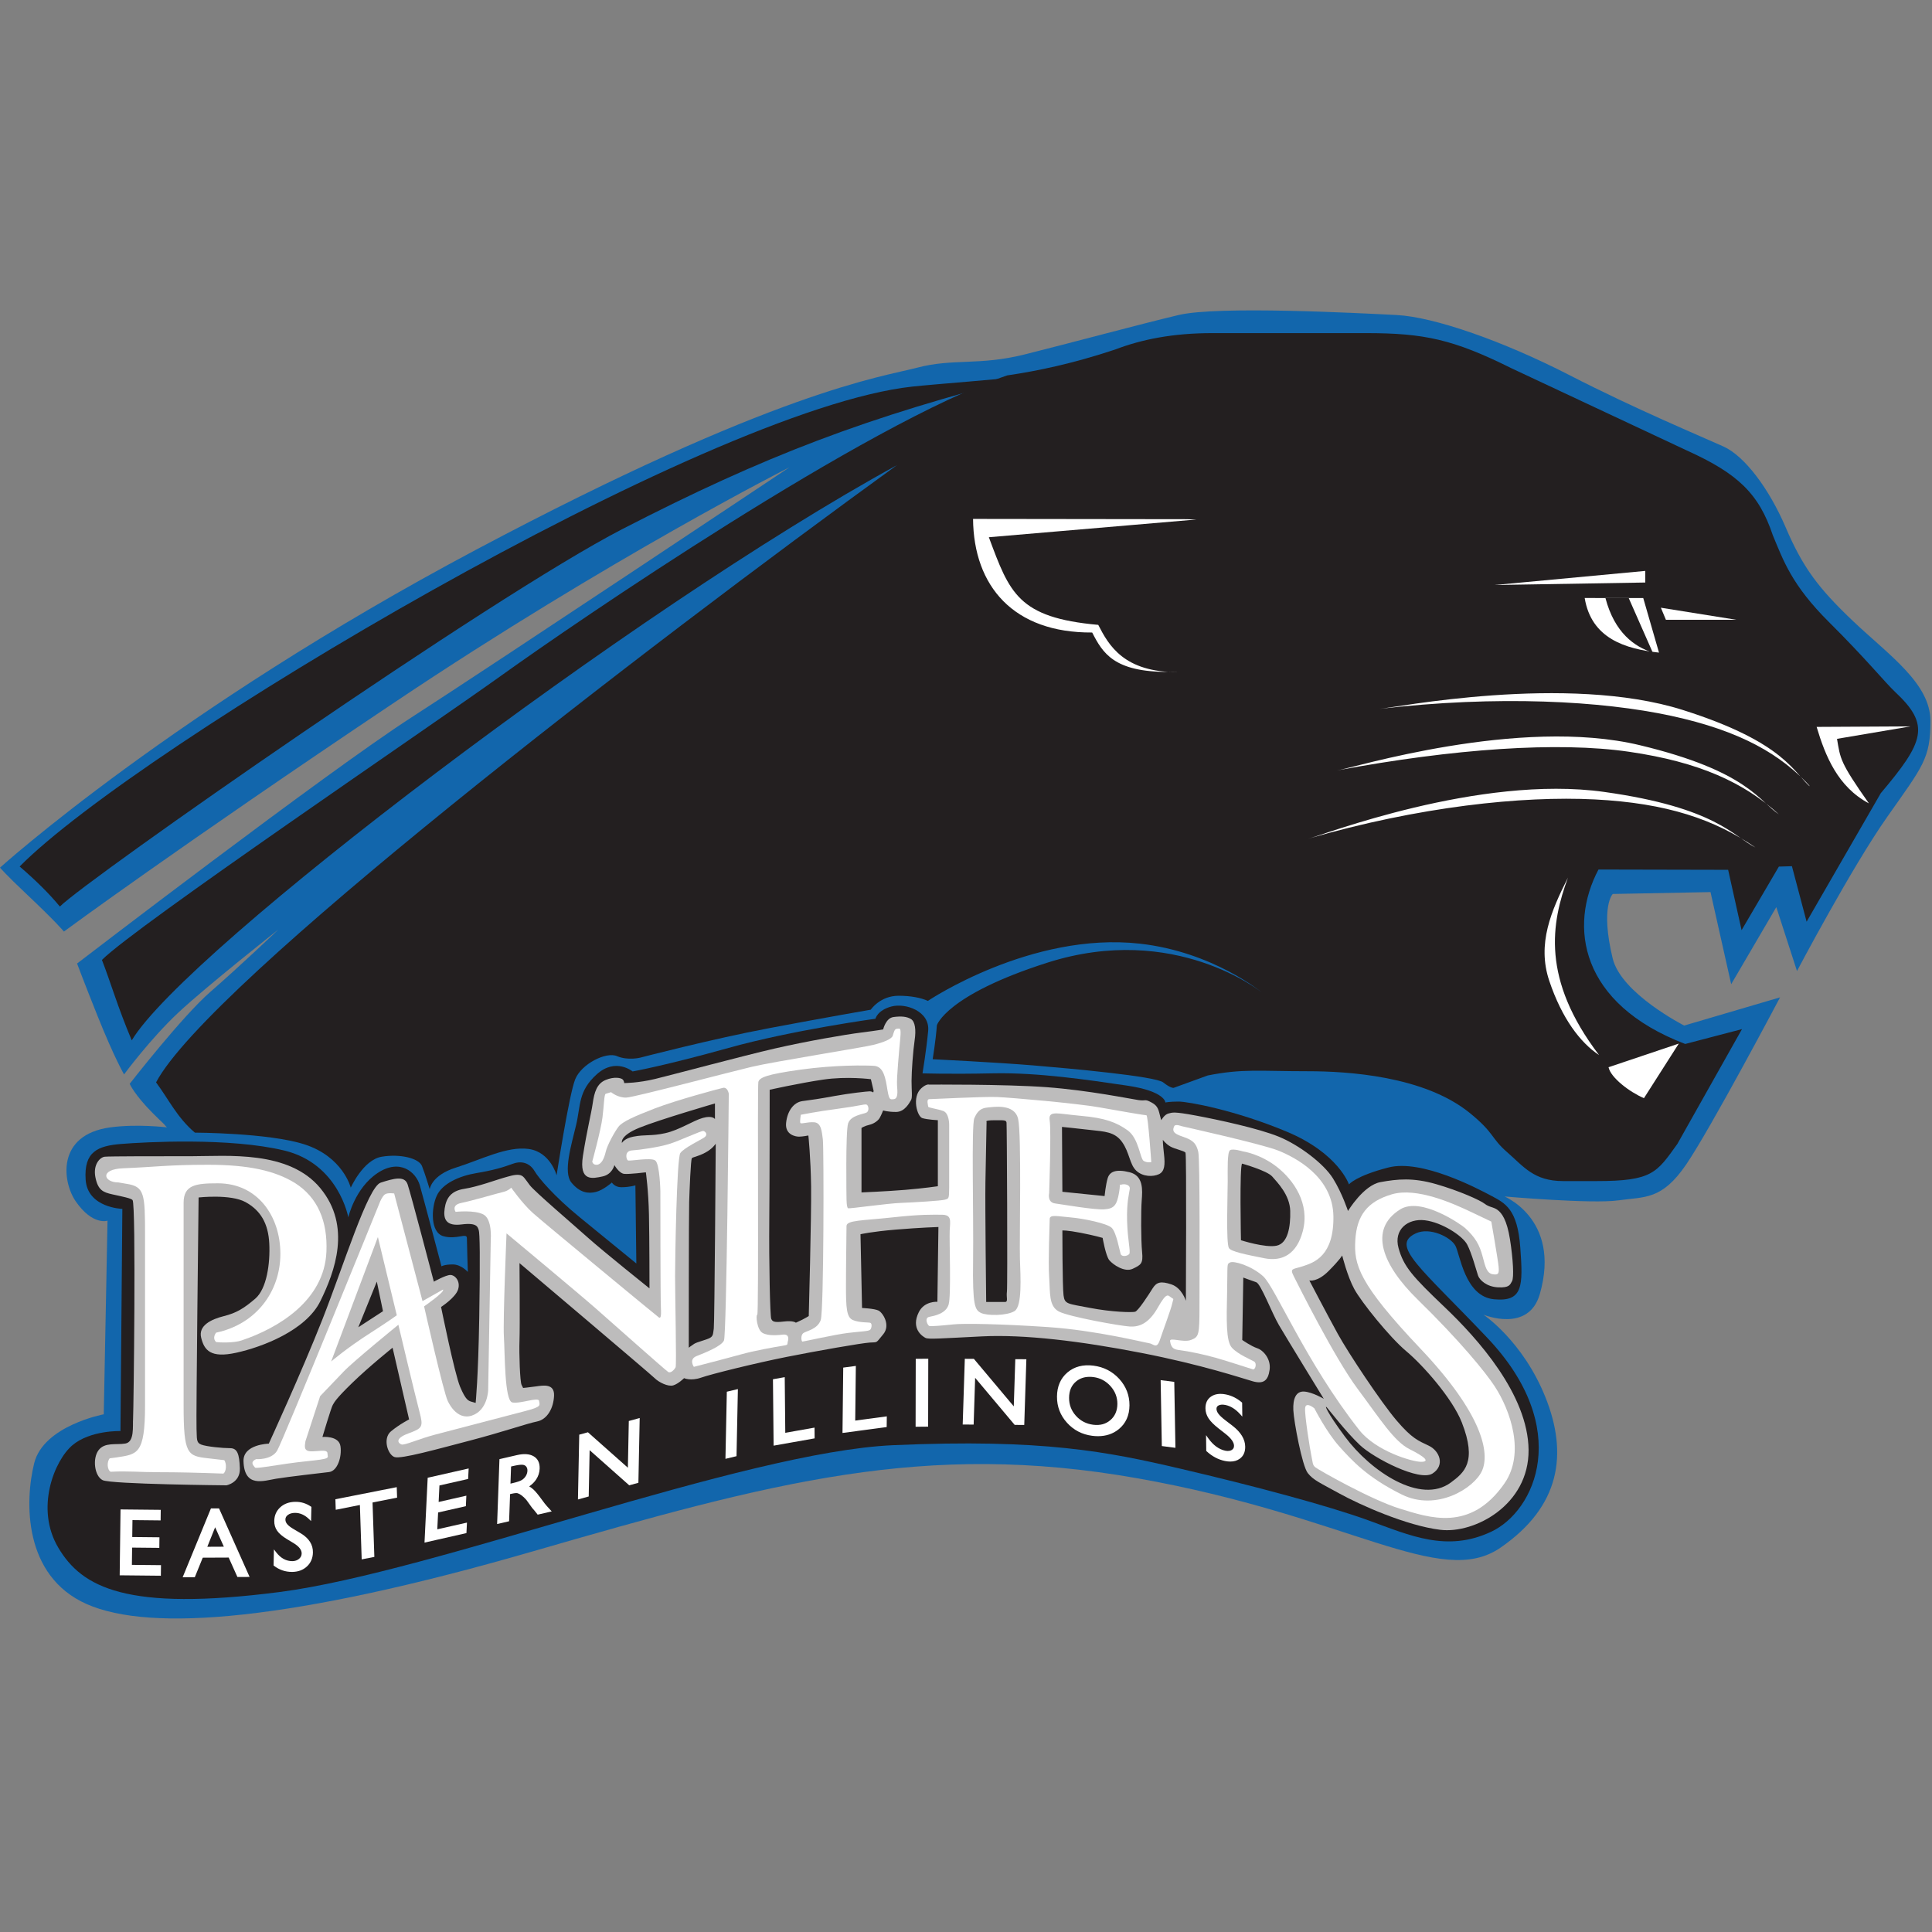 <?xml version="1.0" encoding="UTF-8"?>
<svg width="200px" height="200px" viewBox="0 0 200 200" version="1.1" xmlns="http://www.w3.org/2000/svg" xmlns:xlink="http://www.w3.org/1999/xlink">
    <rect x="0" y="0" width="200" height="200" fill="#808080" stroke="none"/>
    <!-- Generator: Sketch 51.3 (57544) - http://www.bohemiancoding.com/sketch -->
    <title>eastern-ill</title>
    <desc>Created with Sketch.</desc>
    <defs></defs>
    <g id="eastern-ill" stroke="none" stroke-width="1" fill="none" fill-rule="evenodd">
        <g id="eastern-ill_BGL" transform="translate(0, 32)">
            <g id="eastern-ill">
                <g id="g10" transform="translate(99.956, 67.908) scale(-1, 1) rotate(-180) translate(-99.956, -67.908) translate(0, 0.094)" fill-rule="nonzero">
                    <g id="g12" transform="translate(0, 0.159)">
                        <path d="M155.437,43.838 C155.49,43.852 161.661,41.507 159.404,33.609 C158.237,29.523 153.567,31.469 153.567,31.469 C153.567,31.469 157.653,28.745 159.988,22.907 C162.323,17.069 161.545,11.621 155.318,7.34 C149.091,3.059 139.726,10.641 117.738,14.533 C95.75,18.425 80.014,14.15 55.106,6.951 C30.199,-0.249 15.606,-1.416 8.99,1.502 C2.374,4.421 2.569,12.205 3.541,16.097 C4.514,19.988 10.741,21.156 10.741,21.156 L11.13,41.198 C11.13,41.198 9.593,40.665 7.842,43.195 C6.454,45.2 5.798,50.092 11.418,50.858 C14.203,51.238 17.294,50.858 17.294,50.858 L17.218,50.914 C16.784,51.442 17.048,51.095 15.853,52.291 C13.907,54.236 13.426,55.366 13.426,55.366 C13.426,55.366 18.875,62.371 21.794,64.901 C24.713,67.431 28.799,71.322 28.799,71.322 C28.799,71.322 21.405,65.485 18.486,62.761 C15.567,60.036 12.843,56.339 12.843,56.339 C12.843,56.339 11.831,58.061 10.082,62.434 C8.723,65.829 7.978,67.82 7.978,67.82 C7.978,67.82 33.857,87.668 42.614,93.311 C51.37,98.954 81.726,119.191 81.726,119.191 C81.726,119.191 63.239,109.851 40.863,94.868 C18.486,79.884 6.616,71.128 6.616,71.128 C6.616,71.128 5.885,72.051 2.53,75.214 C0.716,76.924 0,77.744 0,77.744 C0,77.744 18.096,94.09 49.23,110.629 C80.364,127.168 91.261,128.531 94.958,129.504 C98.655,130.477 101.379,129.698 106.049,130.866 C110.719,132.033 117.918,133.979 122.005,134.952 C126.091,135.925 140.685,135.147 144.577,134.952 C148.469,134.757 155.668,132.227 162.479,128.725 C169.29,125.222 176.294,122.304 178.434,121.331 C180.574,120.358 183.105,117.05 184.855,112.964 C186.607,108.878 188.164,106.737 191.86,103.235 C195.558,99.732 199.839,96.813 199.839,92.922 C199.839,89.03 199.06,88.252 195.364,82.998 C191.666,77.744 186.024,67.042 186.024,67.042 L183.883,73.658 L179.212,65.679 L177.072,75.214 L166.954,75.02 C166.954,75.02 165.647,73.722 166.945,68.345 C167.823,64.706 174.348,61.398 174.348,61.398 L184.272,64.317 C184.272,64.317 177.072,50.697 174.542,47 C172.014,43.303 170.262,43.692 167.538,43.303 C164.814,42.913 155.752,43.705 155.752,43.705 L155.437,43.838" id="path14" fill="#1266AC"></path>
                        <path d="M96.985,61.429 C96.872,59.85 96.55,57.913 96.55,57.913 C96.55,57.913 103.118,57.593 106.963,57.273 C110.808,56.952 119.62,56.151 120.42,55.51 C121.221,54.87 121.503,54.951 121.503,54.951 L125.027,56.232 C128.661,56.951 130.348,56.669 135.406,56.669 C139.482,56.669 147.426,56.191 152.153,52.346 C154.751,50.234 154.301,49.783 156.021,48.288 C157.74,46.792 158.784,45.298 161.821,45.298 C163.541,45.298 165.259,45.298 165.259,45.298 C171.061,45.298 171.49,46.151 173.639,49.142 L180.33,61.029 L174.453,59.491 C163.541,63.666 162.367,71.685 165.474,77.549 L178.896,77.52 L180.288,71.273 L184.148,77.853 L185.499,77.894 L187.02,72.149 L194.697,85.452 C199.209,90.791 199.852,92.5 196.2,95.916 C195.196,96.853 193.192,99.334 189.324,103.178 C185.457,107.023 184.597,109.585 183.523,112.149 C182.075,116.485 179.869,118.557 174.625,120.927 L156.45,129.449 C150.435,132.438 147.426,133.079 141.409,133.079 L125.509,133.079 C121.428,133.079 118.204,132.438 115.411,131.371 C111.047,129.925 107.439,129.167 104.267,128.702 C89.636,123.729 59.485,103.078 51.958,97.674 C44.734,92.489 13.982,71.659 10.552,68.19 C11.452,65.886 12.181,63.312 13.639,59.866 C19.207,69.171 65.648,104.522 92.851,119.411 C66.602,100.406 21.58,65.759 16.156,55.516 C17.478,53.739 18.322,51.888 20.174,50.313 C20.174,50.313 27.781,50.294 31.506,49.102 C35.511,47.82 36.312,44.616 36.312,44.616 C36.312,44.616 37.593,47.5 39.516,47.82 C41.439,48.141 43.361,47.66 43.682,46.859 C44.002,46.058 44.483,44.456 44.483,44.456 C44.483,44.456 44.643,45.898 47.206,46.699 C49.77,47.5 52.485,48.94 54.736,48.622 C56.987,48.304 57.619,45.898 57.619,45.898 C57.619,45.898 58.902,54.228 59.542,55.83 C60.183,57.433 62.747,58.714 63.868,58.233 C64.989,57.753 66.27,58.073 66.27,58.073 C66.27,58.073 73.639,59.995 79.568,61.117 C85.496,62.239 90.141,63.04 90.141,63.04 C90.141,63.04 91.104,64.482 93.025,64.482 C94.286,64.482 95.342,64.275 96.054,63.951 C96.054,63.951 106.726,71.127 117.983,69.877 C125.57,69.034 130.629,64.819 130.629,64.819 C130.629,64.819 121.637,72.125 108.429,67.91 C97.931,64.559 96.985,61.429 96.985,61.429" id="path16" fill="#231F20"></path>
                        <path d="M64.443,112.802 C50.905,105.832 8.901,76.46 6.198,73.717 C5.152,74.984 3.815,76.333 2.034,77.863 C14.282,90.251 72.93,125.19 94.415,127.54 C96.758,127.796 103.608,128.299 106.338,128.639 C89.661,124.384 79.153,120.376 64.443,112.802" id="path18" fill="#231F20"></path>
                        <path d="M123.854,113.784 L102.366,111.949 C104.514,106.182 105.374,103.619 113.691,102.876 C114.774,100.764 116.339,97.956 121.989,97.977 L120.951,98.008 C115.3,97.987 114.145,99.975 113.062,102.086 C104.907,102.035 100.792,106.892 100.73,113.845 L122.814,113.816" id="path20" fill="#FFFFFF"></path>
                        <path d="M190.167,91.078 L197.771,92.367 L188.057,92.315 C188.955,89.31 190.245,86.106 193.468,84.397 C190.46,88.668 190.518,89.003 190.167,91.078" id="path22" fill="#FFFFFF"></path>
                        <path d="M171.739,100.005 C168.233,100.39 164.737,101.466 164.046,105.657 L170.108,105.653 L171.739,100.005" id="path24" fill="#FFFFFF"></path>
                        <path d="M171.094,100.005 C169.206,100.606 167.149,102.046 166.196,105.648 L168.603,105.653 L171.094,100.005" id="path26" fill="#231F20"></path>
                        <polyline id="path28" fill="#FFFFFF" points="154.718 107.002 170.317 107.261 170.317 108.463"></polyline>
                        <polygon id="path30" fill="#FFFFFF" points="171.932 104.653 179.732 103.405 172.453 103.405"></polygon>
                        <path d="M173.788,59.531 L170.182,53.882 C168.677,54.522 166.731,56.018 166.515,57.085 L173.788,59.531" id="path32" fill="#FFFFFF"></path>
                        <path d="M138.41,87.809 C139.864,87.996 157.254,93.422 169.761,90.42 C180.92,87.742 182.105,84.618 184.147,83.267 C180.546,86.532 175.983,88.672 168.629,89.742 C161.275,90.813 150.481,90.057 138.41,87.809" id="path34" fill="#FFFFFF"></path>
                        <path d="M135.39,80.729 C136.793,81.05 153.084,87.4 166.066,85.583 C177.651,83.962 179.44,80.976 181.727,79.826 C177.519,82.727 172.576,84.425 165.078,84.807 C157.581,85.186 146.908,84.075 135.39,80.729" id="path36" fill="#FFFFFF"></path>
                        <path d="M142.75,94.174 C144.223,94.265 162.207,97.875 174.231,94.058 C184.962,90.652 185.701,87.465 187.541,85.985 C184.419,89.472 180.177,91.904 173.008,93.458 C165.84,95.01 155.08,95.612 142.75,94.174" id="path38" fill="#FFFFFF"></path>
                        <polyline id="path40" fill="#231F20" points="184.443 79.486 188.097 88.027 189.815 85.892 186.806 78.843 184.443 79.486"></polyline>
                        <path d="M165.536,58.341 C159.52,66.243 160.593,72.01 162.312,76.708 C160.593,73.29 159.089,69.874 160.379,66.03 C161.691,62.115 163.601,59.622 165.536,58.341" id="path42" fill="#FFFFFF"></path>
                        <path d="M12.666,42.42 L12.471,19.421 C12.471,19.421 9.353,19.518 7.502,17.959 C5.65,16.4 3.604,11.431 6.04,7.338 C8.476,3.244 13.056,0.711 28.94,2.757 C44.825,4.803 76.982,17.277 92.478,17.959 C107.973,18.642 114.697,17.277 122.2,15.523 C129.704,13.769 137.402,11.723 141.69,10.164 C145.977,8.604 149.778,6.85 154.358,8.994 C158.938,11.138 162.837,19.713 153.969,29.069 C147.037,36.381 143.872,38.63 146.562,39.885 C148.024,40.568 150.167,39.496 150.655,38.619 C151.143,37.742 151.63,33.357 154.651,33.064 C157.671,32.772 157.672,34.428 157.379,38.424 C157.086,42.42 155.82,43.005 154.358,43.784 C152.896,44.563 147.148,47.584 143.736,46.707 C140.325,45.83 139.643,44.953 139.643,44.953 C139.643,44.953 138.571,48.169 133.211,50.41 C127.852,52.652 122.979,53.529 122.005,53.529 C121.03,53.529 120.64,53.431 120.64,53.431 C120.64,53.431 120.641,54.601 116.645,55.185 C112.649,55.77 107.485,56.549 102.807,56.452 C98.13,56.355 95.498,56.452 95.498,56.452 C95.498,56.452 95.889,58.79 96.083,60.837 C96.278,62.884 93.744,63.761 92.282,63.371 C90.82,62.982 90.626,62.104 90.626,62.104 C90.626,62.104 82.05,60.934 75.423,59.083 C68.797,57.231 65.484,56.647 65.484,56.647 C65.484,56.647 63.73,58.109 61.781,56.355 C59.832,54.601 60.125,53.138 59.637,51.092 C59.15,49.046 58.274,46.221 59.15,45.148 C60.026,44.076 60.903,43.978 61.683,44.173 C62.463,44.368 63.34,45.148 63.34,45.148 C63.34,45.148 63.632,44.661 64.315,44.661 C65.191,44.661 65.776,44.856 65.776,44.856 C65.776,44.368 65.874,36.767 65.874,36.767 C65.874,36.767 62.657,39.399 60.026,41.542 C57.396,43.686 55.738,45.635 55.349,46.318 C54.959,47 54.18,47.487 53.108,47.097 C52.036,46.707 51.06,46.415 49.307,46.123 C47.553,45.83 45.8,45.051 45.214,43.784 C44.629,42.517 44.532,39.983 45.896,39.593 C47.261,39.204 48.333,39.983 48.333,39.398 C48.333,38.814 48.431,35.891 48.431,35.891 C48.431,35.891 47.748,36.669 46.871,36.669 C45.994,36.669 45.702,36.475 45.702,36.475 C45.702,36.475 43.85,43.491 43.46,44.856 C43.07,46.22 41.414,47.682 39.075,46.123 C36.737,44.563 36.055,41.542 36.055,41.542 C36.055,41.542 35.079,47.097 29.428,48.461 C23.776,49.826 15.006,49.338 12.569,49.143 C10.133,48.949 8.671,48.363 8.866,45.44 C9.061,42.517 12.666,42.42 12.666,42.42" id="path44" fill="#231F20"></path>
                        <polyline id="path46" fill="#FFFFFF" points="12.603 11.178 16.512 11.139 16.502 10.3 13.587 10.33 13.561 8.325 16.378 8.296 16.367 7.457 13.55 7.485 13.524 5.443 16.537 5.413 16.526 4.573 12.519 4.614 12.603 11.178"></polyline>
                        <path d="M12.647,4.74 L16.401,4.701 L16.408,5.287 L13.395,5.317 L13.425,7.613 L16.241,7.585 L16.249,8.17 L13.432,8.199 L13.462,10.458 L16.376,10.428 L16.383,11.014 L12.728,11.05 L12.647,4.74 Z M16.652,4.445 L12.39,4.488 L12.477,11.307 L16.641,11.265 L16.627,10.171 L13.713,10.202 L13.69,8.451 L16.506,8.422 L16.493,7.328 L13.676,7.356 L13.653,5.569 L16.666,5.539 L16.652,4.445 Z" id="path48" fill="#FFFFFF"></path>
                        <path d="M23.369,7.323 L22.265,9.789 L21.272,7.312 L23.369,7.323 Z M21.921,11.285 L22.592,11.288 L25.643,4.446 L24.66,4.441 L23.757,6.452 L20.902,6.44 L20.081,4.418 L19.098,4.414 L21.921,11.285 Z" id="path50" fill="#FFFFFF"></path>
                        <path d="M22.271,9.462 L21.461,7.441 L23.173,7.45 L22.271,9.462 Z M21.083,7.184 L22.258,10.116 L23.566,7.197 L21.083,7.184 Z M22.007,11.158 L19.289,4.542 L19.995,4.545 L20.816,6.567 L23.839,6.58 L24.742,4.569 L25.447,4.572 L22.509,11.16 L22.007,11.158 Z M18.908,4.285 L21.836,11.412 L22.674,11.416 L25.839,4.319 L24.577,4.313 L23.674,6.324 L20.988,6.312 L20.167,4.291 L18.908,4.285 Z" id="path52" fill="#FFFFFF"></path>
                        <path d="M30.491,7.91 L29.763,8.349 C29.307,8.627 28.984,8.902 28.794,9.174 C28.605,9.446 28.513,9.763 28.521,10.122 C28.532,10.659 28.728,11.099 29.105,11.441 C29.482,11.782 29.967,11.957 30.56,11.966 C31.126,11.975 31.641,11.819 32.106,11.503 L32.081,10.398 C31.604,10.861 31.084,11.089 30.519,11.08 C30.204,11.075 29.942,10.998 29.735,10.846 C29.527,10.696 29.421,10.505 29.417,10.276 C29.412,10.071 29.484,9.881 29.629,9.705 C29.776,9.53 30.014,9.345 30.341,9.155 L31.07,8.725 C31.883,8.237 32.283,7.612 32.265,6.845 C32.254,6.297 32.063,5.85 31.691,5.503 C31.32,5.155 30.844,4.976 30.263,4.967 C29.595,4.957 28.99,5.157 28.45,5.568 L28.476,6.806 C28.987,6.142 29.584,5.817 30.276,5.826 C30.578,5.831 30.835,5.92 31.042,6.095 C31.246,6.269 31.353,6.484 31.356,6.74 C31.367,7.157 31.077,7.546 30.491,7.91" id="path54" fill="#FFFFFF"></path>
                        <path d="M28.58,5.632 C29.08,5.266 29.641,5.087 30.261,5.096 C30.806,5.104 31.258,5.272 31.604,5.596 C31.952,5.922 32.126,6.331 32.137,6.847 C32.153,7.569 31.783,8.148 31.004,8.615 L30.276,9.044 C29.938,9.24 29.687,9.435 29.53,9.623 C29.364,9.825 29.283,10.046 29.289,10.279 C29.293,10.55 29.418,10.776 29.66,10.95 C29.886,11.116 30.175,11.203 30.518,11.208 C31.035,11.214 31.515,11.038 31.959,10.678 L31.976,11.435 C31.548,11.711 31.072,11.841 30.562,11.838 C30.004,11.829 29.543,11.664 29.191,11.345 C28.842,11.029 28.659,10.617 28.649,10.119 C28.642,9.79 28.726,9.497 28.9,9.248 C29.077,8.992 29.39,8.727 29.83,8.459 L30.559,8.019 C31.185,7.63 31.496,7.199 31.485,6.737 C31.48,6.446 31.359,6.197 31.125,5.998 C30.896,5.804 30.611,5.703 30.278,5.698 C29.645,5.687 29.083,5.947 28.598,6.464 L28.58,5.632 Z M30.214,4.839 C29.538,4.839 28.918,5.05 28.372,5.466 L28.321,5.506 L28.356,7.173 L28.578,6.884 C29.066,6.25 29.619,5.953 30.274,5.954 C30.546,5.959 30.777,6.039 30.959,6.193 C31.137,6.344 31.225,6.524 31.228,6.742 C31.237,7.108 30.967,7.463 30.424,7.8 L29.697,8.239 C29.219,8.53 28.89,8.812 28.689,9.101 C28.484,9.395 28.384,9.74 28.392,10.125 C28.404,10.695 28.615,11.17 29.019,11.536 C29.418,11.897 29.936,12.085 30.558,12.094 C31.145,12.106 31.69,11.941 32.178,11.61 L32.236,11.57 L32.202,10.101 L31.991,10.306 C31.541,10.743 31.048,10.958 30.522,10.951 C30.233,10.947 29.994,10.877 29.811,10.743 C29.635,10.616 29.548,10.463 29.546,10.274 C29.541,10.1 29.601,9.942 29.728,9.787 C29.865,9.623 30.093,9.447 30.406,9.266 L31.135,8.835 C31.989,8.323 32.412,7.652 32.393,6.842 C32.381,6.261 32.174,5.779 31.779,5.409 C31.385,5.04 30.876,4.848 30.265,4.839 C30.248,4.839 30.231,4.839 30.214,4.839 Z" id="path56" fill="#FFFFFF"></path>
                        <polyline id="path58" fill="#FFFFFF" points="34.854 12.254 40.946 13.457 40.973 12.632 38.431 12.131 38.62 6.5 37.567 6.294 37.381 11.923 34.881 11.429 34.854 12.254"></polyline>
                        <path d="M37.506,12.08 L37.692,6.451 L38.486,6.607 L38.297,12.236 L40.84,12.739 L40.821,13.3 L34.987,12.148 L35.006,11.586 L37.506,12.08 Z M37.442,6.136 L37.256,11.766 L34.756,11.271 L34.72,12.36 L41.071,13.614 L41.107,12.526 L38.565,12.024 L38.753,6.394 L37.442,6.136 Z" id="path60" fill="#FFFFFF"></path>
                        <polyline id="path62" fill="#FFFFFF" points="44.396 14.485 48.381 15.388 48.339 14.563 45.369 13.89 45.273 11.919 48.142 12.571 48.103 11.746 45.231 11.095 45.134 9.089 48.205 9.785 48.163 8.96 44.079 8.034 44.396 14.485"></polyline>
                        <path d="M44.518,14.383 L44.214,8.194 L48.042,9.063 L48.07,9.625 L44.999,8.929 L45.109,11.197 L47.981,11.848 L48.008,12.41 L45.138,11.759 L45.248,13.992 L48.218,14.665 L48.246,15.227 L44.518,14.383 Z M43.945,7.873 L44.274,14.587 L48.516,15.548 L48.461,14.461 L45.491,13.788 L45.408,12.08 L48.277,12.731 L48.225,11.644 L45.353,10.992 L45.268,9.249 L48.34,9.945 L48.285,8.858 L43.945,7.873 Z" id="path64" fill="#FFFFFF"></path>
                        <path d="M53.077,15.92 L52.785,15.851 L52.712,13.819 L53.083,13.905 C53.579,14.02 53.92,14.138 54.108,14.26 C54.294,14.382 54.441,14.536 54.55,14.721 C54.658,14.905 54.716,15.102 54.724,15.308 C54.73,15.51 54.681,15.681 54.573,15.819 C54.464,15.957 54.308,16.036 54.104,16.057 C53.899,16.075 53.557,16.03 53.077,15.92 Z M51.593,9.955 L51.826,16.412 L53.542,16.81 C54.235,16.969 54.779,16.935 55.176,16.704 C55.571,16.476 55.758,16.085 55.74,15.533 C55.725,15.157 55.614,14.808 55.405,14.489 C55.195,14.168 54.902,13.897 54.525,13.677 C54.738,13.591 54.947,13.455 55.147,13.27 C55.348,13.082 55.629,12.743 55.987,12.249 C56.212,11.937 56.394,11.705 56.532,11.554 L56.879,11.176 L55.71,10.906 L55.427,11.262 C55.417,11.275 55.398,11.297 55.371,11.328 L55.188,11.538 L54.901,11.939 L54.591,12.367 C54.398,12.586 54.22,12.753 54.057,12.871 C53.896,12.99 53.748,13.068 53.615,13.106 C53.481,13.144 53.256,13.126 52.936,13.052 L52.681,12.993 L52.58,10.183 L51.593,9.955 Z" id="path66" fill="#FFFFFF"></path>
                        <path d="M52.906,15.751 L52.843,13.978 L53.055,14.027 C53.534,14.138 53.865,14.251 54.04,14.365 C54.208,14.475 54.343,14.617 54.442,14.784 C54.54,14.951 54.592,15.129 54.599,15.313 C54.604,15.488 54.563,15.629 54.474,15.742 C54.387,15.852 54.262,15.915 54.091,15.932 C53.9,15.95 53.568,15.904 53.105,15.798 L52.906,15.751 Z M52.581,13.66 L52.663,15.951 L53.049,16.042 C53.544,16.156 53.893,16.201 54.115,16.181 C54.355,16.157 54.541,16.061 54.671,15.897 C54.796,15.738 54.856,15.538 54.849,15.305 C54.841,15.078 54.777,14.861 54.658,14.658 C54.54,14.457 54.378,14.288 54.177,14.155 C53.974,14.024 53.626,13.902 53.112,13.783 L52.581,13.66 Z M51.948,16.312 L51.724,10.114 L52.459,10.283 L52.56,13.093 L52.908,13.174 C53.257,13.254 53.492,13.271 53.649,13.226 C53.798,13.184 53.96,13.098 54.131,12.972 C54.301,12.849 54.487,12.674 54.684,12.45 L55.29,11.611 L55.465,11.411 C55.495,11.377 55.516,11.352 55.526,11.338 L55.758,11.046 L56.641,11.25 L56.44,11.469 C56.296,11.628 56.109,11.865 55.886,12.176 C55.538,12.656 55.261,12.993 55.062,13.178 C54.875,13.351 54.679,13.48 54.478,13.561 L54.241,13.656 L54.462,13.785 C54.819,13.994 55.101,14.254 55.3,14.557 C55.495,14.855 55.601,15.185 55.614,15.537 C55.632,16.045 55.468,16.391 55.113,16.596 C54.748,16.808 54.229,16.839 53.57,16.688 L51.948,16.312 Z M51.462,9.796 L51.704,16.513 L53.514,16.932 C54.237,17.098 54.817,17.058 55.239,16.812 C55.674,16.561 55.885,16.129 55.865,15.529 C55.85,15.129 55.73,14.756 55.51,14.42 C55.327,14.142 55.083,13.897 54.783,13.692 C54.937,13.606 55.088,13.495 55.232,13.361 C55.443,13.165 55.731,12.816 56.089,12.322 C56.307,12.019 56.487,11.789 56.625,11.638 L57.116,11.103 L55.661,10.767 L55.329,11.184 C55.318,11.198 55.301,11.218 55.277,11.246 L55.094,11.455 L54.489,12.294 C54.311,12.494 54.139,12.658 53.984,12.77 C53.836,12.879 53.7,12.951 53.58,12.985 C53.504,13.007 53.335,13.015 52.964,12.93 L52.803,12.893 L52.702,10.083 L51.462,9.796 Z" id="path68" fill="#FFFFFF"></path>
                        <polyline id="path70" fill="#FFFFFF" points="65.214 20.368 66.096 20.611 65.966 14.159 65.169 13.939 60.921 17.708 60.823 12.741 59.954 12.5 60.083 18.953 60.831 19.16 65.115 15.359 65.214 20.368"></polyline>
                        <path d="M60.203,18.86 L60.079,12.661 L60.703,12.834 L60.805,17.974 L65.201,14.074 L65.846,14.252 L65.971,20.45 L65.334,20.274 L65.232,15.092 L60.799,19.025 L60.203,18.86 Z M59.829,12.339 L59.963,19.047 L60.862,19.295 L64.998,15.625 L65.094,20.461 L66.221,20.772 L66.087,14.066 L65.138,13.804 L61.038,17.441 L60.943,12.648 L59.829,12.339 Z" id="path72" fill="#FFFFFF"></path>
                        <polyline id="path74" fill="#FFFFFF" points="75.361 23.397 76.261 23.611 76.124 16.917 75.223 16.7 75.361 23.397"></polyline>
                        <path d="M75.481,23.3 L75.348,16.856 L76.004,17.013 L76.136,23.456 L75.481,23.3 Z M75.098,16.545 L75.241,23.493 L76.386,23.766 L76.244,16.82 L75.098,16.545 Z" id="path76" fill="#FFFFFF"></path>
                        <polyline id="path78" fill="#FFFFFF" points="80.143 24.677 81.111 24.85 81.168 19.089 84.195 19.627 84.203 18.768 80.208 18.06 80.143 24.677"></polyline>
                        <path d="M80.27,24.572 L80.333,18.21 L84.076,18.874 L84.07,19.476 L81.043,18.939 L80.986,24.699 L80.27,24.572 Z M80.084,17.909 L80.016,24.783 L81.235,25 L81.292,19.24 L84.32,19.777 L84.33,18.663 L80.084,17.909 Z" id="path80" fill="#FFFFFF"></path>
                        <polyline id="path82" fill="#FFFFFF" points="87.42 25.875 88.466 26.016 88.4 20.355 91.671 20.793 91.661 19.948 87.347 19.371 87.42 25.875"></polyline>
                        <path d="M87.548,25.761 L87.478,19.52 L91.533,20.062 L91.539,20.645 L88.269,20.206 L88.335,25.867 L87.548,25.761 Z M87.215,19.223 L87.291,25.989 L88.597,26.164 L88.532,20.503 L91.802,20.942 L91.789,19.835 L87.215,19.223 Z" id="path84" fill="#FFFFFF"></path>
                        <polyline id="path86" fill="#FFFFFF" points="94.929 26.767 95.962 26.777 95.949 20.007 94.915 19.998 94.929 26.767"></polyline>
                        <path d="M95.06,26.637 L95.047,20.131 L95.817,20.138 L95.83,26.644 L95.06,26.637 Z M94.783,19.865 L94.797,26.898 L96.094,26.91 L96.08,19.877 L94.783,19.865 Z" id="path88" fill="#FFFFFF"></path>
                        <polyline id="path90" fill="#FFFFFF" points="105.223 26.736 106.121 26.73 105.91 20.177 105.097 20.183 100.833 25.26 100.671 20.216 99.786 20.222 99.997 26.775 100.758 26.77 105.059 21.649 105.223 26.736"></polyline>
                        <path d="M105.156,20.307 L105.789,20.302 L105.993,26.607 L105.343,26.611 L105.173,21.32 L100.7,26.647 L100.117,26.65 L99.914,20.346 L100.55,20.341 L100.719,25.589 L105.156,20.307 Z M106.03,20.051 L105.039,20.059 L105.002,20.103 L100.946,24.931 L100.791,20.09 L99.658,20.099 L99.877,26.9 L100.816,26.894 L104.946,21.977 L105.103,26.861 L106.249,26.854 L106.03,20.051 Z" id="path92" fill="#FFFFFF"></path>
                        <path d="M113.205,25.135 C112.434,25.232 111.798,25.067 111.299,24.639 C110.799,24.213 110.547,23.62 110.543,22.857 C110.539,22.12 110.784,21.473 111.28,20.921 C111.774,20.368 112.397,20.043 113.146,19.947 C113.899,19.853 114.527,20.023 115.032,20.46 C115.539,20.894 115.794,21.486 115.799,22.23 C115.803,22.955 115.555,23.598 115.054,24.156 C114.555,24.715 113.939,25.041 113.205,25.135 Z M113.174,26.065 C114.217,25.932 115.081,25.488 115.77,24.731 C116.459,23.974 116.801,23.092 116.795,22.083 C116.788,21.074 116.435,20.285 115.731,19.712 C115.028,19.139 114.145,18.922 113.081,19.056 C112.065,19.185 111.22,19.624 110.547,20.37 C109.874,21.116 109.54,21.987 109.547,22.983 C109.553,24.005 109.898,24.807 110.583,25.389 C111.269,25.972 112.132,26.198 113.174,26.065 Z" id="path94" fill="#FFFFFF"></path>
                        <path d="M112.795,25.033 C112.237,25.033 111.763,24.869 111.382,24.542 C110.908,24.138 110.675,23.586 110.671,22.857 C110.667,22.154 110.904,21.531 111.375,21.006 C111.846,20.48 112.447,20.166 113.163,20.074 C113.884,19.984 114.468,20.142 114.949,20.556 C115.424,20.964 115.666,21.527 115.671,22.231 C115.674,22.921 115.435,23.54 114.959,24.071 C114.483,24.603 113.887,24.919 113.189,25.008 C113.053,25.025 112.922,25.033 112.795,25.033 Z M113.534,19.794 C113.403,19.794 113.269,19.803 113.131,19.82 C112.352,19.92 111.697,20.262 111.184,20.835 C110.67,21.409 110.411,22.089 110.415,22.858 C110.419,23.655 110.689,24.288 111.216,24.737 C111.74,25.187 112.416,25.363 113.221,25.262 L113.221,25.262 C113.983,25.165 114.632,24.822 115.15,24.242 C115.669,23.662 115.931,22.985 115.927,22.23 C115.922,21.448 115.649,20.82 115.116,20.362 C114.678,19.984 114.147,19.794 113.534,19.794 Z M112.62,25.973 C111.855,25.973 111.2,25.745 110.666,25.292 C110.014,24.737 109.68,23.96 109.675,22.982 C109.669,22.024 109.995,21.174 110.643,20.455 C111.291,19.736 112.117,19.308 113.098,19.183 C114.12,19.054 114.979,19.265 115.651,19.812 C116.328,20.363 116.66,21.106 116.667,22.084 C116.673,23.053 116.339,23.915 115.676,24.645 C115.011,25.374 114.164,25.809 113.158,25.937 C112.973,25.961 112.793,25.973 112.62,25.973 Z M113.666,18.89 C113.472,18.89 113.272,18.903 113.065,18.929 C112.023,19.062 111.143,19.517 110.452,20.284 C109.76,21.051 109.412,21.96 109.419,22.984 C109.425,24.04 109.789,24.882 110.5,25.487 C111.213,26.092 112.118,26.329 113.19,26.192 C114.258,26.056 115.158,25.593 115.865,24.817 C116.573,24.038 116.929,23.118 116.923,22.082 C116.916,21.038 116.543,20.207 115.812,19.613 C115.222,19.132 114.502,18.89 113.666,18.89 Z" id="path96" fill="#FFFFFF"></path>
                        <polyline id="path98" fill="#FFFFFF" points="120.289 24.538 121.426 24.391 121.542 17.841 120.405 17.988 120.289 24.538"></polyline>
                        <path d="M120.539,18.107 L121.403,17.996 L121.293,24.272 L120.427,24.384 L120.539,18.107 Z M121.68,17.686 L120.272,17.868 L120.15,24.693 L121.56,24.511 L121.562,24.393 L121.68,17.686 Z" id="path100" fill="#FFFFFF"></path>
                        <path d="M126.962,19.213 L126.219,19.793 C125.751,20.161 125.418,20.495 125.218,20.797 C125.018,21.1 124.917,21.422 124.914,21.763 C124.906,22.277 125.088,22.655 125.454,22.899 C125.821,23.143 126.301,23.205 126.893,23.084 C127.46,22.968 127.984,22.709 128.461,22.303 L128.473,21.248 C127.979,21.796 127.448,22.128 126.884,22.243 C126.568,22.308 126.307,22.291 126.105,22.193 C125.903,22.094 125.803,21.935 125.805,21.715 C125.809,21.52 125.885,21.322 126.038,21.124 C126.192,20.921 126.434,20.694 126.77,20.439 L127.515,19.868 C128.348,19.224 128.769,18.535 128.778,17.804 C128.784,17.282 128.608,16.896 128.247,16.644 C127.888,16.392 127.417,16.326 126.834,16.445 C126.164,16.581 125.552,16.905 124.995,17.418 L124.98,18.598 C125.514,17.85 126.126,17.407 126.817,17.265 C127.12,17.203 127.375,17.233 127.574,17.354 C127.775,17.476 127.874,17.657 127.871,17.904 C127.866,18.3 127.562,18.736 126.962,19.213" id="path102" fill="#FFFFFF"></path>
                        <path d="M125.119,17.474 C125.647,16.999 126.232,16.695 126.859,16.568 C127.405,16.457 127.847,16.517 128.175,16.746 C128.503,16.975 128.659,17.32 128.652,17.802 C128.644,18.49 128.236,19.152 127.439,19.768 L126.694,20.34 C126.355,20.596 126.101,20.835 125.938,21.048 C125.771,21.265 125.684,21.489 125.68,21.712 C125.677,21.981 125.805,22.185 126.05,22.305 C126.278,22.416 126.567,22.437 126.91,22.366 C127.414,22.263 127.896,21.992 128.344,21.561 L128.336,22.244 C127.891,22.611 127.398,22.852 126.868,22.962 C126.314,23.075 125.861,23.019 125.523,22.795 C125.191,22.573 125.032,22.236 125.039,21.765 C125.042,21.45 125.137,21.148 125.323,20.866 C125.514,20.578 125.841,20.25 126.297,19.892 L127.04,19.312 C127.678,18.804 127.99,18.344 127.996,17.905 C128.001,17.614 127.88,17.393 127.638,17.247 C127.413,17.11 127.128,17.074 126.792,17.142 C126.17,17.27 125.606,17.634 125.11,18.225 L125.119,17.474 Z M127.36,16.263 C127.187,16.263 127.003,16.283 126.809,16.322 C126.121,16.461 125.482,16.799 124.91,17.326 L124.87,17.362 L124.85,18.996 L125.082,18.671 C125.594,17.954 126.186,17.523 126.842,17.387 C127.114,17.332 127.338,17.358 127.509,17.461 C127.673,17.561 127.748,17.701 127.745,17.902 C127.741,18.256 127.451,18.664 126.885,19.115 L126.142,19.695 C125.658,20.075 125.322,20.413 125.114,20.728 C124.901,21.051 124.792,21.398 124.788,21.762 C124.78,22.316 124.981,22.734 125.385,23.003 C125.78,23.266 126.296,23.334 126.918,23.207 C127.507,23.086 128.054,22.814 128.542,22.398 L128.585,22.361 L128.603,20.917 L128.38,21.164 C127.907,21.689 127.395,22.011 126.859,22.12 C126.571,22.179 126.337,22.166 126.16,22.08 C126.002,22.002 125.929,21.887 125.93,21.716 C125.934,21.548 126.003,21.374 126.137,21.2 C126.286,21.005 126.524,20.782 126.846,20.539 L127.592,19.967 C128.453,19.301 128.894,18.574 128.903,17.805 C128.91,17.242 128.714,16.817 128.319,16.541 C128.055,16.356 127.733,16.263 127.36,16.263 Z" id="path104" fill="#FFFFFF"></path>
                        <path d="M10.84,47.82 C10.359,47.767 9.611,47.019 9.878,45.684 C10.145,44.349 10.68,44.135 11.641,43.921 C12.602,43.708 13.577,43.523 13.723,43.334 C14.097,42.853 13.83,21.6 13.777,20.745 C13.723,19.891 13.937,18.289 12.976,18.129 C12.015,17.969 10.84,18.289 10.199,17.435 C9.558,16.58 9.771,14.765 10.626,14.338 C11.481,13.91 23.442,13.803 23.442,13.803 C23.442,13.803 24.884,14.07 24.831,15.566 C24.778,17.061 24.564,17.648 23.817,17.648 C23.069,17.648 21.36,17.809 20.826,18.022 C20.292,18.235 20.399,18.609 20.345,19.677 C20.292,20.745 20.559,43.601 20.559,43.601 C20.559,43.601 23.869,43.975 25.418,43.121 C26.967,42.266 27.767,40.932 27.875,38.849 C27.982,36.766 27.608,34.149 26.433,33.134 C25.258,32.12 24.457,31.639 23.175,31.319 C21.894,30.998 20.505,30.357 20.826,29.076 C21.146,27.795 21.787,26.941 24.457,27.528 C27.127,28.114 31.666,29.824 33.161,32.867 C34.657,35.911 36.418,40.612 33.161,44.563 C29.904,48.515 23.496,47.873 19.865,47.873 C16.233,47.873 11.32,47.873 10.84,47.82" id="path106" fill="#BDBCBC"></path>
                        <path d="M150.19,14.092 C147.066,11.778 141.9,15.24 139.23,18.841 C137.296,21.448 137.081,22.183 137.365,21.86 C137.648,21.536 139.321,19.346 140.777,17.97 C142.234,16.595 146.955,14.173 148.289,15.022 C149.623,15.872 149.017,17.368 147.924,17.895 C146.832,18.421 146.184,18.623 144.566,20.525 C142.948,22.426 139.589,27.484 138.497,29.466 C137.406,31.448 135.545,35.008 135.545,35.008 C135.545,35.008 136.354,34.805 137.527,35.979 C138.7,37.152 138.943,37.598 138.943,37.598 C138.943,37.598 139.469,35.454 140.197,34.118 C140.925,32.783 143.839,29.141 145.578,27.685 C147.318,26.229 150.351,22.798 151.323,20.321 C152.941,16.196 151.562,15.109 150.19,14.092 Z M132.147,38.608 C130.973,38.366 128.464,39.175 128.464,39.175 C128.464,39.175 128.302,46.903 128.585,47.105 C128.585,47.105 131.175,46.377 131.701,45.77 C132.227,45.163 133.522,43.869 133.563,42.21 C133.603,40.551 133.32,38.851 132.147,38.608 Z M122.762,32.903 C122.762,32.903 122.358,34.237 121.265,34.602 C120.173,34.966 119.728,34.845 119.323,34.198 C118.918,33.55 117.826,31.851 117.502,31.77 C117.179,31.689 115.115,31.73 112.809,32.175 C110.503,32.619 110.22,32.539 110.098,33.469 C109.977,34.399 109.977,40.185 109.977,40.185 C109.977,40.185 110.422,40.225 111.879,39.942 C113.335,39.659 114.144,39.416 114.144,39.416 C114.144,39.416 114.467,37.555 114.832,37.11 C115.197,36.665 116.41,35.816 117.26,36.22 C118.109,36.624 118.352,36.746 118.23,37.96 C118.109,39.174 118.109,42.248 118.19,43.3 C118.271,44.353 118.392,45.849 116.936,46.213 C115.479,46.577 114.872,46.254 114.67,45.606 C114.468,44.959 114.346,43.746 114.346,43.746 L109.977,44.19 L109.937,50.906 C109.937,50.906 111.555,50.745 112.93,50.583 C114.306,50.421 115.398,50.421 116.167,49.329 C116.936,48.236 116.936,47.023 117.624,46.376 C118.311,45.728 119.364,45.728 119.971,46.011 C120.577,46.294 120.618,47.022 120.497,48.074 C120.375,49.127 120.375,49.571 120.375,49.571 C120.375,49.571 120.657,49.167 121.143,48.884 C121.629,48.601 122.6,48.438 122.722,48.236 C122.843,48.034 122.762,32.903 122.762,32.903 Z M104.032,32.782 C103.668,32.782 102.09,32.782 102.09,32.782 C102.09,32.782 101.969,42.734 102.01,45.162 C102.05,47.59 102.131,51.434 102.131,51.434 C102.131,51.434 101.889,51.595 102.9,51.595 C103.911,51.595 104.154,51.635 104.195,51.352 C104.235,51.07 104.316,34.4 104.235,33.833 C104.154,33.267 104.396,32.782 104.032,32.782 Z M86.392,54.104 C84.854,53.82 84.005,53.699 83.075,53.578 C82.145,53.456 81.497,52.526 81.376,51.312 C81.254,50.098 82.346,49.896 82.711,49.896 C83.075,49.896 83.682,50.017 83.682,50.017 C83.682,50.017 83.925,47.752 83.965,44.717 C84.005,41.682 83.722,31.326 83.722,31.326 C83.722,31.326 83.399,31.123 83.075,30.961 C82.752,30.8 82.387,30.638 82.387,30.638 C82.387,30.638 82.144,30.88 81.133,30.759 C80.122,30.638 79.96,30.759 79.838,31.042 C79.717,31.325 79.595,36.827 79.636,41.238 C79.676,45.648 79.677,54.751 79.677,54.751 C79.677,54.751 82.751,55.439 85.219,55.803 C87.688,56.168 90.155,55.844 90.155,55.844 L90.438,54.63 L90.398,54.468 C90.398,54.468 90.277,54.589 90.034,54.589 C89.792,54.589 87.93,54.387 86.392,54.104 Z M73.891,30.031 C73.81,29.505 73.85,29.262 73.486,29.06 C73.122,28.858 72.191,28.654 71.868,28.453 C71.545,28.25 71.301,28.049 71.301,28.049 C71.301,28.049 71.301,41.925 71.342,43.139 C71.382,44.353 71.504,47.55 71.625,47.671 C71.747,47.792 72.232,47.832 73.001,48.237 C73.77,48.642 74.093,49.168 74.093,49.168 C74.093,49.168 73.972,30.557 73.891,30.031 Z M68.874,50.26 C67.418,49.936 66.811,50.139 65.557,49.896 C64.648,49.721 64.383,49.249 64.383,49.249 C64.383,49.249 64.1,49.976 66.204,50.826 C68.308,51.676 74.012,53.335 74.012,53.335 L74.012,51.717 C74.012,51.717 73.769,52.122 72.758,51.838 C71.747,51.555 70.331,50.584 68.874,50.26 Z M37.092,30.166 L39.008,34.892 L39.647,31.827 L37.092,30.166 Z M149.585,32.215 C146.22,35.419 145.312,36.434 144.778,38.356 C144.244,40.279 145.74,41.453 147.502,41.24 C149.263,41.027 151.4,39.638 151.88,38.73 C152.361,37.822 152.842,36.006 153.003,35.526 C153.163,35.045 153.91,34.351 155.085,34.298 C156.26,34.245 156.313,34.565 156.527,34.938 C156.74,35.312 156.634,37.235 156.313,39.264 C155.993,41.293 155.459,41.988 155.031,42.308 C154.604,42.628 154.177,42.575 153.696,42.949 C153.215,43.322 151.08,44.284 148.677,44.979 C146.273,45.673 144.672,45.512 142.909,45.192 C141.147,44.871 139.543,42.201 139.543,42.201 C139.543,42.201 138.956,44.016 137.995,45.566 C137.034,47.115 134.469,49.037 132.388,49.891 C130.305,50.745 126.086,51.653 123.79,52.081 C121.493,52.508 121.387,52.401 120.959,52.294 C120.532,52.187 120.211,51.6 120.211,51.6 C120.211,51.6 120.158,51.76 119.998,52.401 C119.838,53.042 119.571,53.256 119.037,53.522 C118.502,53.789 118.609,53.576 117.862,53.682 C117.114,53.789 112.682,54.697 108.357,55.017 C104.031,55.339 96.181,55.285 96.181,55.285 C96.181,55.285 95.913,55.392 95.377,54.911 C94.358,53.999 94.95,51.974 95.484,51.814 C96.018,51.653 97.086,51.6 97.086,51.6 L97.086,44.765 C97.086,44.765 95.644,44.551 93.721,44.391 C91.799,44.23 89.182,44.124 89.182,44.124 L89.182,50.799 C89.182,50.799 89.503,51.013 89.984,51.119 C90.465,51.226 90.892,51.546 91.052,51.814 C91.212,52.081 91.425,52.614 91.425,52.614 C91.425,52.614 91.853,52.454 92.76,52.454 C93.668,52.454 94.149,53.416 94.309,53.682 C94.469,53.949 94.363,54.644 94.363,55.658 C94.363,56.672 94.523,58.809 94.683,59.877 C94.843,60.945 94.736,61.8 94.309,62.067 C93.882,62.334 93.295,62.387 92.493,62.28 C91.692,62.173 91.425,60.999 91.425,60.999 C91.425,60.999 90.892,60.892 89.182,60.678 C87.473,60.465 83.469,59.771 80.211,59.023 C76.953,58.275 69.584,56.299 67.822,55.871 C66.06,55.444 64.617,55.444 64.617,55.444 C64.617,55.444 64.617,55.657 64.457,55.818 C64.297,55.978 63.603,56.139 62.695,55.765 C61.787,55.39 61.52,54.484 61.36,53.361 C61.2,52.239 60.773,50.638 60.345,47.914 C59.918,45.19 61.36,45.565 62.375,45.778 C63.39,45.991 63.603,46.953 63.603,46.953 C63.603,46.953 64.084,46.098 64.617,46.045 C65.151,45.992 66.86,46.205 66.86,46.205 C66.86,46.205 67.127,44.336 67.18,41.826 C67.234,39.316 67.234,34.19 67.234,34.19 C67.234,34.19 62.428,38.035 60.88,39.423 C59.331,40.811 55.379,44.176 54.845,44.87 C54.312,45.564 54.204,45.885 53.723,45.938 C53.243,45.991 52.655,45.778 52.068,45.618 C51.48,45.457 49.451,44.71 48.063,44.496 C46.675,44.283 46.193,43.535 46.033,42.467 C45.873,41.398 46.14,40.598 47.796,40.811 C49.451,41.025 49.451,40.491 49.558,40.225 C49.665,39.958 49.718,37.447 49.611,31.146 C49.505,24.846 49.238,22.334 49.238,22.334 C49.238,22.334 49.238,22.334 48.864,22.442 C48.49,22.548 48.223,22.602 47.636,23.99 C47.048,25.378 45.66,32.267 45.66,32.267 C45.66,32.267 47.155,33.228 47.423,34.083 C47.69,34.938 47.101,35.578 46.621,35.578 C46.14,35.578 44.912,34.884 44.912,34.884 C44.912,34.884 42.509,44.069 42.189,44.977 C41.868,45.885 40.747,45.565 39.412,45.137 C38.078,44.71 35.567,36.539 33.378,30.985 C31.189,25.431 27.824,18.116 27.824,18.116 C27.824,18.116 25.154,18.062 25.207,16.299 C25.291,13.522 27.29,14.27 28.571,14.484 C29.853,14.697 33.217,15.071 34.072,15.178 C34.925,15.285 35.407,16.726 35.246,17.848 C35.086,18.97 33.378,18.809 33.378,18.809 C33.378,18.809 34.285,21.853 34.446,22.12 C34.606,22.387 34.713,22.708 36.475,24.417 C38.236,26.125 40.64,28.048 40.64,28.048 L42.349,20.625 C42.349,20.625 41.388,20.144 40.48,19.397 C39.572,18.649 40.16,16.94 40.854,16.726 C41.547,16.512 45.179,17.528 48.651,18.436 C52.122,19.344 54.526,20.197 55.594,20.411 C56.662,20.626 57.303,21.8 57.356,23.081 C57.409,24.363 56.235,24.149 55.487,24.043 C54.74,23.937 54.152,23.883 54.152,23.883 C54.152,23.883 54.152,23.883 53.992,24.203 C53.832,24.523 53.725,27.407 53.778,28.795 C53.831,30.184 53.778,36.806 53.778,36.806 C53.778,36.806 67.343,25.324 67.77,24.897 C68.196,24.47 69.16,23.989 69.694,24.149 C70.227,24.309 70.815,24.897 70.815,24.897 C70.815,24.897 71.509,24.577 72.577,24.95 C73.645,25.325 78.185,26.446 81.388,27.087 C84.592,27.727 89.185,28.528 90.04,28.582 C90.895,28.636 90.627,28.475 91.428,29.436 C92.229,30.397 91.375,31.679 90.948,31.893 C90.52,32.107 89.238,32.16 89.238,32.16 L89.078,39.796 C89.078,39.796 90.2,40.063 92.763,40.277 C95.327,40.49 97.145,40.544 97.145,40.544 L97.038,32.801 C97.038,32.801 95.703,32.907 95.116,31.733 C94.261,30.025 95.489,29.223 95.809,29.062 C96.13,28.902 97.359,29.009 101.684,29.223 C106.009,29.436 111.83,28.742 118.132,27.514 C124.433,26.286 128.545,24.897 129.666,24.577 C130.787,24.256 131.269,24.631 131.429,25.752 C131.589,26.873 130.788,27.78 130.147,27.995 C129.507,28.209 128.598,28.849 128.598,28.849 L128.705,35.31 C128.705,35.31 129.56,34.99 130.04,34.83 C130.521,34.669 131.643,31.679 132.39,30.398 C133.138,29.116 137.036,22.761 137.036,22.761 C137.036,22.761 135.861,23.455 135.007,23.509 C134.153,23.562 133.832,22.761 133.885,21.586 C133.938,20.411 134.793,15.819 135.38,15.071 C135.968,14.323 136.662,14.057 138.691,12.935 C140.72,11.814 145.58,9.624 149.105,9.197 C152.629,8.769 158.29,11.76 158.237,17.474 C158.184,23.188 152.949,29.011 149.585,32.215 Z" id="path108" fill="#BDBCBC"></path>
                        <path d="M15.014,39.643 C15.014,44.011 14.969,44.731 13.071,45.019 L12.267,45.156 C10.708,45.156 10.282,46.529 12.756,46.624 C15.941,46.746 17.409,46.987 21.522,46.987 C25.816,46.987 28.497,46.349 30.531,45.102 C32.881,43.613 33.929,41.146 33.792,37.981 C33.575,32.926 28.783,30.06 24.986,28.795 C24.171,28.524 22.739,28.584 22.377,28.632 C22.061,28.921 22.151,29.322 22.377,29.61 C26.49,30.474 29.024,33.834 29.024,37.77 C29.024,41.659 26.674,45.067 22.562,45.067 C20.302,45.067 19.007,44.923 19.007,43.051 L19.007,22.073 C19.007,16.985 19.414,16.841 21.537,16.601 L23.21,16.409 C23.481,16.073 23.436,15.209 23.119,15.017 C20.452,15.113 18.419,15.161 16.43,15.161 C14.442,15.161 13.26,15.302 11.452,15.207 C11.09,15.398 11.045,16.262 11.362,16.599 L12.085,16.694 C14.208,17.03 15.014,16.985 15.014,22.073 L15.014,39.643" id="path110" fill="#FFFFFF"></path>
                        <path d="M39.119,39.504 L34.281,26.621 C34.281,26.621 35.885,28.008 38.395,29.61 C40.1,30.699 41.076,31.404 41.076,31.404 L39.119,39.504 Z M26.508,16.511 C26.508,16.511 28.086,16.402 28.683,17.381 C29.28,18.359 39.337,43.145 39.337,43.145 C39.337,43.145 39.554,43.688 39.825,43.906 C40.097,44.124 40.804,44.015 40.804,44.015 L43.739,32.872 L45.859,34.068 C46.085,33.829 43.902,32.329 43.902,32.329 C43.902,32.329 45.914,23.414 46.348,22.544 C46.348,22.544 47.217,20.479 48.848,21.023 C50.479,21.566 50.534,23.631 50.534,23.631 L50.805,39.286 C50.805,39.286 50.968,41.351 50.044,41.84 C49.121,42.33 47.163,42.113 47.163,42.113 C47.163,42.113 46.675,42.818 47.761,43.036 C48.848,43.254 51.62,44.068 52.11,44.177 C52.599,44.287 52.925,44.612 52.925,44.612 C52.925,44.612 54.066,42.982 55.154,42.003 C56.241,41.025 68.036,31.295 68.199,31.187 C68.362,31.078 68.47,31.188 68.416,32.165 C68.362,33.144 68.362,44.233 68.362,44.233 C68.362,44.233 68.308,47.114 67.819,47.44 C67.329,47.765 65.155,47.331 64.992,47.44 C64.829,47.548 64.612,48.419 65.427,48.473 C66.242,48.527 68.145,48.798 69.232,49.125 C70.319,49.451 72.601,50.538 72.819,50.484 C73.037,50.429 73.309,50.103 72.928,49.831 C72.547,49.559 70.809,48.744 70.428,48.2 C70.047,47.657 69.884,37.061 69.884,35.481 C69.884,33.416 70.047,26.241 69.938,26.023 C69.83,25.806 69.449,25.372 69.177,25.534 C68.906,25.697 63.471,30.535 61.677,32.111 C59.883,33.688 52.436,39.884 52.436,39.884 C52.436,39.884 52.056,30.862 52.164,29.176 C52.273,27.491 52.219,22.544 53.034,22.382 C53.849,22.218 55.752,22.98 55.806,22.544 C55.86,22.11 56.132,21.947 54.447,21.512 C52.762,21.077 46.783,19.501 45.098,19.066 C43.413,18.631 41.89,17.925 41.565,18.033 C41.239,18.142 40.803,18.631 42.271,19.174 C43.739,19.718 43.848,19.828 43.413,21.458 C42.978,23.088 41.239,30.426 41.239,30.426 C41.239,30.426 36.564,26.621 35.585,25.589 C34.607,24.556 33.14,23.034 33.14,23.034 L31.617,18.359 C31.564,17.925 31.4,17.382 32.107,17.326 C32.813,17.272 33.901,17.598 33.901,17.109 C33.901,16.62 34.39,16.566 31.727,16.294 C29.063,16.022 26.508,15.478 26.399,15.641 C26.291,15.805 25.802,16.185 26.508,16.511 Z" id="path112" fill="#FFFFFF"></path>
                        <path d="M61.311,47.323 C61.311,47.323 62.201,50.551 62.368,51.886 C62.535,53.222 62.536,54.278 62.703,54.334 C62.87,54.39 63.259,54.501 63.259,54.501 C63.259,54.501 63.982,53.89 64.872,53.945 C65.763,54 75.444,56.561 77.782,57.117 C80.119,57.673 89.3,59.12 90.413,59.398 C91.526,59.677 92.305,60.01 92.416,60.344 C92.528,60.678 92.584,61.067 92.861,61.067 C93.139,61.067 93.307,61.29 93.195,60.066 C93.084,58.841 92.806,55.948 92.861,55.225 C92.917,54.501 92.973,53.834 92.528,53.778 C92.082,53.722 92.026,53.722 91.804,55.113 C91.582,56.505 91.248,57.171 90.469,57.228 C89.69,57.284 86.517,57.339 82.901,56.838 C79.284,56.338 78.617,56.004 78.505,55.558 C78.394,55.113 78.561,31.465 78.394,31.465 C78.227,31.465 78.338,29.907 78.95,29.573 C79.562,29.239 80.564,29.351 81.065,29.406 C81.566,29.462 81.677,29.129 81.566,28.738 C81.454,28.349 81.677,28.349 80.953,28.238 C80.23,28.126 78.06,27.737 76.669,27.347 C75.278,26.958 71.828,26.068 71.828,26.068 C71.828,26.068 71.272,26.847 72.106,27.18 C72.941,27.514 74.665,28.182 74.944,28.794 C75.222,29.406 75.444,54.334 75.444,54.334 C75.444,54.334 75.335,55.058 74.833,54.947 C74.332,54.835 69.992,53.667 67.822,52.832 C65.652,51.998 64.428,51.441 64.038,50.94 C63.648,50.439 62.87,49.049 62.703,48.325 C62.535,47.602 62.257,47.045 61.812,46.989 C61.367,46.934 61.311,47.323 61.311,47.323" id="path114" fill="#FFFFFF"></path>
                        <path d="M100.858,51.794 C100.548,51.048 100.796,41.724 100.734,37.061 C100.672,32.398 100.921,31.963 101.542,31.652 C102.163,31.341 104.215,31.342 105.023,31.839 C105.832,32.337 105.645,35.382 105.583,37.247 C105.521,39.112 105.77,50.115 105.396,51.732 C105.022,53.348 102.857,52.971 102.226,52.913 C101.542,52.851 101.169,52.54 100.858,51.794 Z M82.901,52.164 C82.901,52.164 84.571,52.498 86.685,52.776 C88.799,53.054 89.467,53.277 89.69,53.222 C89.912,53.166 90.024,52.554 89.69,52.387 C89.356,52.22 88.076,52.108 87.798,51.274 C87.519,50.439 87.631,43.484 87.631,43.484 C87.631,43.484 87.631,42.538 87.798,42.482 C87.965,42.427 91.804,42.982 93.251,43.039 C94.697,43.095 97.425,43.261 97.814,43.372 C98.203,43.484 98.258,43.429 98.258,44.653 C98.258,45.876 98.258,51.163 98.258,51.163 C98.258,51.163 98.259,52.331 97.647,52.554 C97.035,52.776 96.089,52.888 96.089,52.999 C96.089,53.11 95.866,53.778 96.2,53.778 C96.534,53.778 101.764,54.056 103.211,54 C104.658,53.945 111.557,53.332 113.727,52.943 C115.898,52.554 118.514,52.108 118.68,52.108 C118.847,52.108 119.181,47.268 119.181,47.268 C119.181,47.268 118.792,47.157 118.402,47.379 C118.012,47.602 117.9,49.715 116.732,50.55 C115.564,51.385 114.395,51.831 111.891,52.053 C109.387,52.275 108.497,52.665 108.665,51.552 C108.831,50.439 108.608,44.041 108.608,44.041 C108.608,44.041 108.386,43.095 109.22,42.983 C110.055,42.872 113.227,42.315 114.284,42.371 C115.341,42.427 115.62,42.816 115.842,44.096 C116.065,45.376 115.731,44.819 116.065,44.93 C116.398,45.042 117.011,44.929 116.955,44.485 C116.899,44.041 116.621,43.151 116.677,41.147 C116.732,39.143 117.066,37.975 116.899,37.752 C116.732,37.53 116.121,37.419 116.009,37.752 C115.898,38.086 115.564,40.034 115.063,40.479 C114.562,40.924 112.169,41.425 110.834,41.536 C109.499,41.648 108.665,41.87 108.665,41.37 C108.665,40.869 108.496,36.973 108.608,35.36 C108.72,33.746 108.553,32.356 109.61,31.799 C110.667,31.242 116.009,30.296 116.955,30.241 C117.901,30.185 118.903,30.518 119.849,32.188 C120.794,33.858 120.906,33.468 121.24,33.246 C121.574,33.023 121.462,33.189 121.35,32.633 C121.24,32.077 120.404,29.851 120.071,28.849 C119.737,27.848 119.403,28.459 118.958,28.515 C118.513,28.572 113.45,29.851 108.497,30.185 C103.545,30.519 99.761,30.575 98.704,30.464 C97.647,30.352 96.367,30.24 96.2,30.296 C96.033,30.352 95.644,31.13 96.2,31.242 C96.756,31.353 97.924,31.576 98.203,32.522 C98.481,33.468 98.259,39.2 98.314,40.201 C98.37,41.203 98.538,41.815 97.48,41.815 C96.423,41.815 95.422,41.87 92.361,41.536 C89.3,41.203 87.631,41.257 87.631,40.646 C87.631,40.034 87.575,36.64 87.575,34.414 C87.575,32.188 87.631,31.186 88.298,30.908 C88.966,30.63 89.856,30.687 90.079,30.63 C90.302,30.574 90.246,30.073 90.079,29.907 C89.912,29.74 89.078,29.74 87.742,29.573 C86.407,29.406 83.179,28.682 83.068,28.682 C82.957,28.682 82.846,29.351 83.179,29.573 C83.513,29.795 84.626,29.962 84.96,30.908 C85.294,31.854 85.293,48.77 85.182,49.605 C85.071,50.439 85.016,51.33 84.292,51.385 C83.569,51.441 82.902,51.163 82.846,51.329 C82.789,51.497 82.901,52.164 82.901,52.164 Z" id="path116" fill="#FFFFFF"></path>
                        <path d="M127.341,48.499 C127.031,48.313 127.092,46.511 127.092,45.267 C127.092,44.023 126.905,38.864 127.217,38.366 C127.455,37.986 129.019,37.683 130.885,37.309 C132.75,36.936 134.241,37.745 134.863,40.107 C135.616,42.965 133.931,45.391 132.19,46.759 C130.449,48.127 128.646,48.375 128.646,48.375 C128.646,48.375 127.652,48.686 127.341,48.499 Z M122.306,50.986 C122.306,50.986 130.698,49.121 132.376,48.437 C134.055,47.753 137.972,45.765 138.033,41.661 C138.096,37.558 136.045,36.874 134.926,36.501 C133.806,36.128 133.496,36.315 133.931,35.444 C134.366,34.574 138.157,26.989 140.52,23.819 C142.882,20.649 144.312,18.349 145.928,17.54 C147.545,16.733 148.042,16.236 147.109,16.236 C146.177,16.236 142.424,17.349 140.707,19.53 C135.174,26.555 132.003,34.325 130.76,35.444 C129.517,36.563 127.714,37.061 127.341,36.875 C126.967,36.688 127.093,36.75 127.031,33.829 C126.967,30.906 126.905,28.731 127.527,28.047 C128.149,27.363 129.516,26.803 129.827,26.617 C130.138,26.43 129.951,25.746 129.703,25.808 C129.454,25.872 127.216,26.618 125.911,26.99 C124.606,27.363 122.985,27.688 122.119,27.798 C121.622,27.86 121.24,27.929 121.124,28.73 C121.062,29.166 122.492,28.545 123.3,28.855 C124.108,29.166 124.17,29.352 124.17,32.336 C124.17,35.32 124.234,47.504 124.046,48.313 C123.859,49.121 123.549,49.494 122.678,49.805 C121.808,50.115 121.215,50.298 121.56,50.986 C121.684,51.234 122.306,50.986 122.306,50.986 Z" id="path118" fill="#FFFFFF"></path>
                        <path d="M154.38,41.103 C154.38,41.103 153.363,41.592 152.261,42.113 C150.445,42.97 146.66,44.686 144.086,43.929 C141.512,43.173 140.453,41.709 140.301,39.186 C140.149,36.662 140.604,34.744 147.063,27.932 C153.523,21.119 154.229,17.132 153.422,15.316 C152.614,13.5 148.713,11.076 145.131,12.842 C141.548,14.609 139.947,16.375 138.635,17.839 C137.323,19.303 136.062,21.775 136.062,21.775 C136.062,21.775 135.153,22.533 135.103,21.775 C135.052,21.018 135.608,17.536 135.759,16.83 C135.91,16.123 135.859,15.921 136.163,15.669 C136.465,15.417 141.966,12.287 144.943,11.379 C147.921,10.471 152.216,8.918 155.743,14.004 C157.914,17.133 156.348,21.573 154.734,24.046 C153.782,25.503 151.151,28.739 146.76,33.029 C143.108,36.596 141.624,40.281 144.943,42.365 C147.113,43.727 151.31,40.759 151.655,40.446 C152.715,39.488 153.169,38.681 153.472,37.52 C153.775,36.36 153.925,35.754 154.532,35.653 C155.138,35.552 155.189,35.753 155.138,36.41 C155.087,37.066 154.38,41.103 154.38,41.103" id="path120" fill="#FFFFFF"></path>
                    </g>
                </g>
            </g>
        </g>
    </g>
</svg>